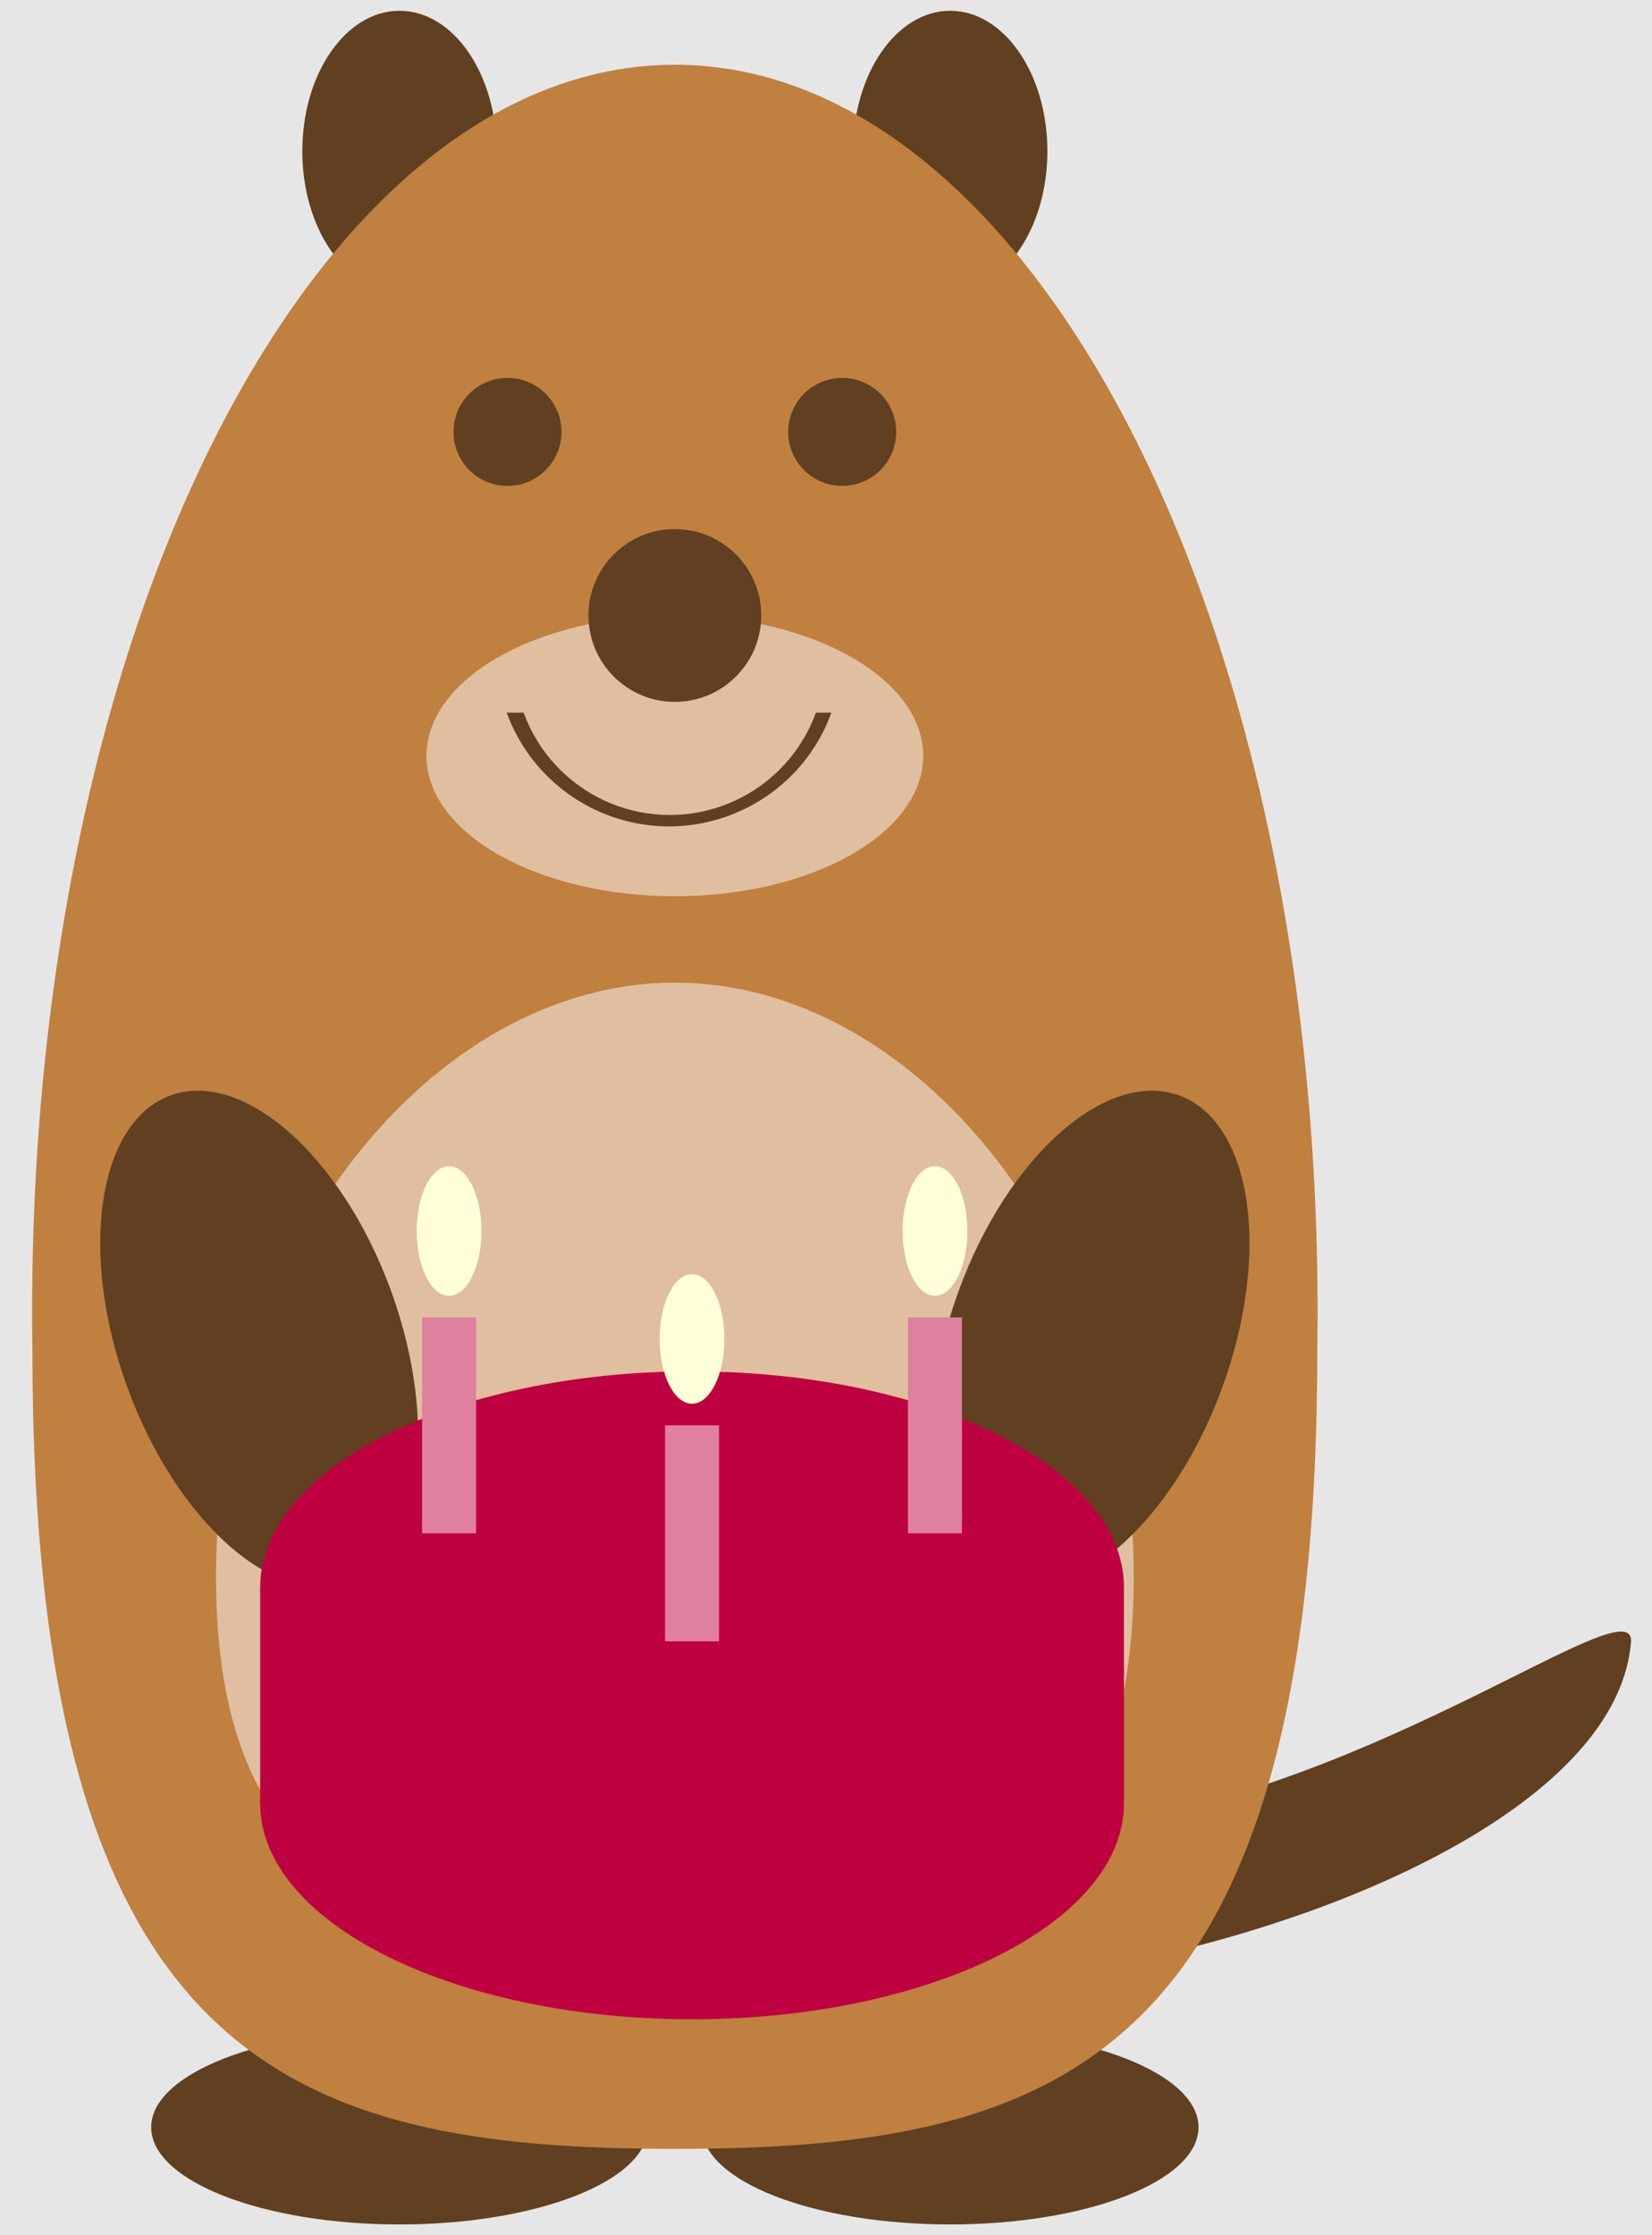 <?xml version='1.0' encoding='UTF-8'?>
<!-- This file was generated by dvisvgm 3.2.2 -->
<svg version='1.1' xmlns='http://www.w3.org/2000/svg' xmlns:xlink='http://www.w3.org/1999/xlink' viewBox='0 0 43.37 58.677'>
<g id='page1'>
<path d='M0 58.677H43.37V0H0Z' fill='#e6e6e6'/>
<path d='M17.008 55.843C17.008 54.434 14.089 53.292 10.488 53.292S3.969 54.434 3.969 55.843C3.969 57.252 6.888 58.394 10.488 58.394S17.008 57.252 17.008 55.843Z' fill='#604020'/>
<path d='M31.465 55.843C31.465 54.434 28.546 53.292 24.946 53.292S18.426 54.434 18.426 55.843C18.426 57.252 21.345 58.394 24.946 58.394S31.465 57.252 31.465 55.843Z' fill='#604020'/>
<path d='M27.497 3.968C27.497 1.933 26.355 .283 24.946 .283S22.394 1.933 22.394 3.968S23.537 7.653 24.946 7.653S27.497 6.003 27.497 3.968Z' fill='#604020'/>
<path d='M13.04 3.968C13.04 1.933 11.897 .283 10.488 .283S7.937 1.933 7.937 3.968S9.079 7.653 10.488 7.653S13.04 6.003 13.04 3.968Z' fill='#604020'/>
<path d='M42.821 43.075C42.254 50.732 18.474 55.27 18.19 49.598C17.624 46.193 20.846 49.048 28.917 47.897C36.304 46.842 42.821 41.655 42.821 43.075' fill='#604020'/>
<path d='M34.583 35.433C34.583 54.142 27.78 56.41 17.717 56.41S.851 54.142 .851 35.433C.567 16.724 8.221 1.7 17.717 1.7S34.867 16.724 34.583 35.433Z' fill='#bf8040'/>
<path d='M29.764 41.386C29.764 49.89 24.662 51.024 17.717 51.024S5.67 49.89 5.67 41.386C5.67 32.882 11.339 25.795 17.717 25.795S29.764 32.882 29.764 41.386Z' fill='#dfbf9f'/>
<path d='M30.957 28.757C29.045 28.06 26.453 30.358 25.167 33.889C23.882 37.42 24.391 40.847 26.303 41.543C28.216 42.239 30.808 39.941 32.093 36.41C33.378 32.879 32.87 29.453 30.957 28.757Z' fill='#604020'/>
<path d='M9.131 41.543C11.043 40.847 11.552 37.42 10.267 33.889C8.982 30.358 6.389 28.06 4.477 28.757C2.564 29.453 2.056 32.879 3.341 36.41C4.626 39.941 7.218 42.239 9.131 41.543Z' fill='#604020'/>
<path d='M24.237 19.842C24.237 17.807 21.318 16.157 17.717 16.157S11.197 17.807 11.197 19.842C11.197 21.877 14.116 23.527 17.717 23.527S24.237 21.877 24.237 19.842Z' fill='#dfbf9f'/>
<path d='M19.985 16.157C19.985 14.904 18.969 13.889 17.717 13.889S15.449 14.904 15.449 16.157C15.449 17.409 16.465 18.425 17.717 18.425S19.985 17.409 19.985 16.157Z' fill='#604020'/>
<path d='M14.741 11.338C14.741 10.555 14.106 9.921 13.323 9.921C12.54 9.921 11.906 10.555 11.906 11.338C11.906 12.121 12.54 12.755 13.323 12.755C14.106 12.755 14.741 12.121 14.741 11.338Z' fill='#604020'/>
<path d='M23.528 11.338C23.528 10.555 22.894 9.921 22.111 9.921C21.328 9.921 20.693 10.555 20.693 11.338C20.693 12.121 21.328 12.755 22.111 12.755C22.894 12.755 23.528 12.121 23.528 11.338Z' fill='#604020'/>
<path d='M21.827 18.708C20.971 21.062 18.368 22.276 16.014 21.419C14.754 20.961 13.762 19.968 13.303 18.708H13.748C14.52 20.827 16.862 21.919 18.98 21.148C20.114 20.735 21.007 19.842 21.42 18.708Z' fill='#604020'/>
<path d='M29.507 47.339C29.507 44.208 24.43 41.669 18.168 41.669C11.906 41.669 6.83 44.208 6.83 47.339C6.83 50.47 11.906 53.008 18.168 53.008C24.43 53.008 29.507 50.47 29.507 47.339Z' fill='#bf0040'/>
<path d='M6.83 47.339V41.669H29.507V47.339Z' fill='#bf0040'/>
<path d='M29.507 41.669C29.507 38.538 24.43 36 18.168 36C11.906 36 6.83 38.538 6.83 41.669C6.83 44.8 11.906 47.339 18.168 47.339C24.43 47.339 29.507 44.8 29.507 41.669Z' fill='#bf0040'/>
<path d='M11.081 40.252V34.583H12.499V40.252Z' fill='#df809f'/>
<path d='M23.837 40.252V34.583H25.255V40.252Z' fill='#df809f'/>
<path d='M17.46 43.087V37.417H18.877V43.087Z' fill='#df809f'/>
<path d='M19.018 35.15C19.018 34.21 18.638 33.449 18.168 33.449C17.698 33.449 17.318 34.21 17.318 35.15S17.698 36.85 18.168 36.85C18.638 36.85 19.018 36.089 19.018 35.15Z' fill='#ffffd9'/>
<path d='M25.397 32.315C25.397 31.376 25.016 30.614 24.546 30.614S23.696 31.376 23.696 32.315S24.077 34.016 24.546 34.016S25.397 33.254 25.397 32.315Z' fill='#ffffd9'/>
<path d='M12.64 32.315C12.64 31.376 12.259 30.614 11.79 30.614S10.939 31.376 10.939 32.315S11.32 34.016 11.79 34.016S12.64 33.254 12.64 32.315Z' fill='#ffffd9'/>
</g>
</svg>